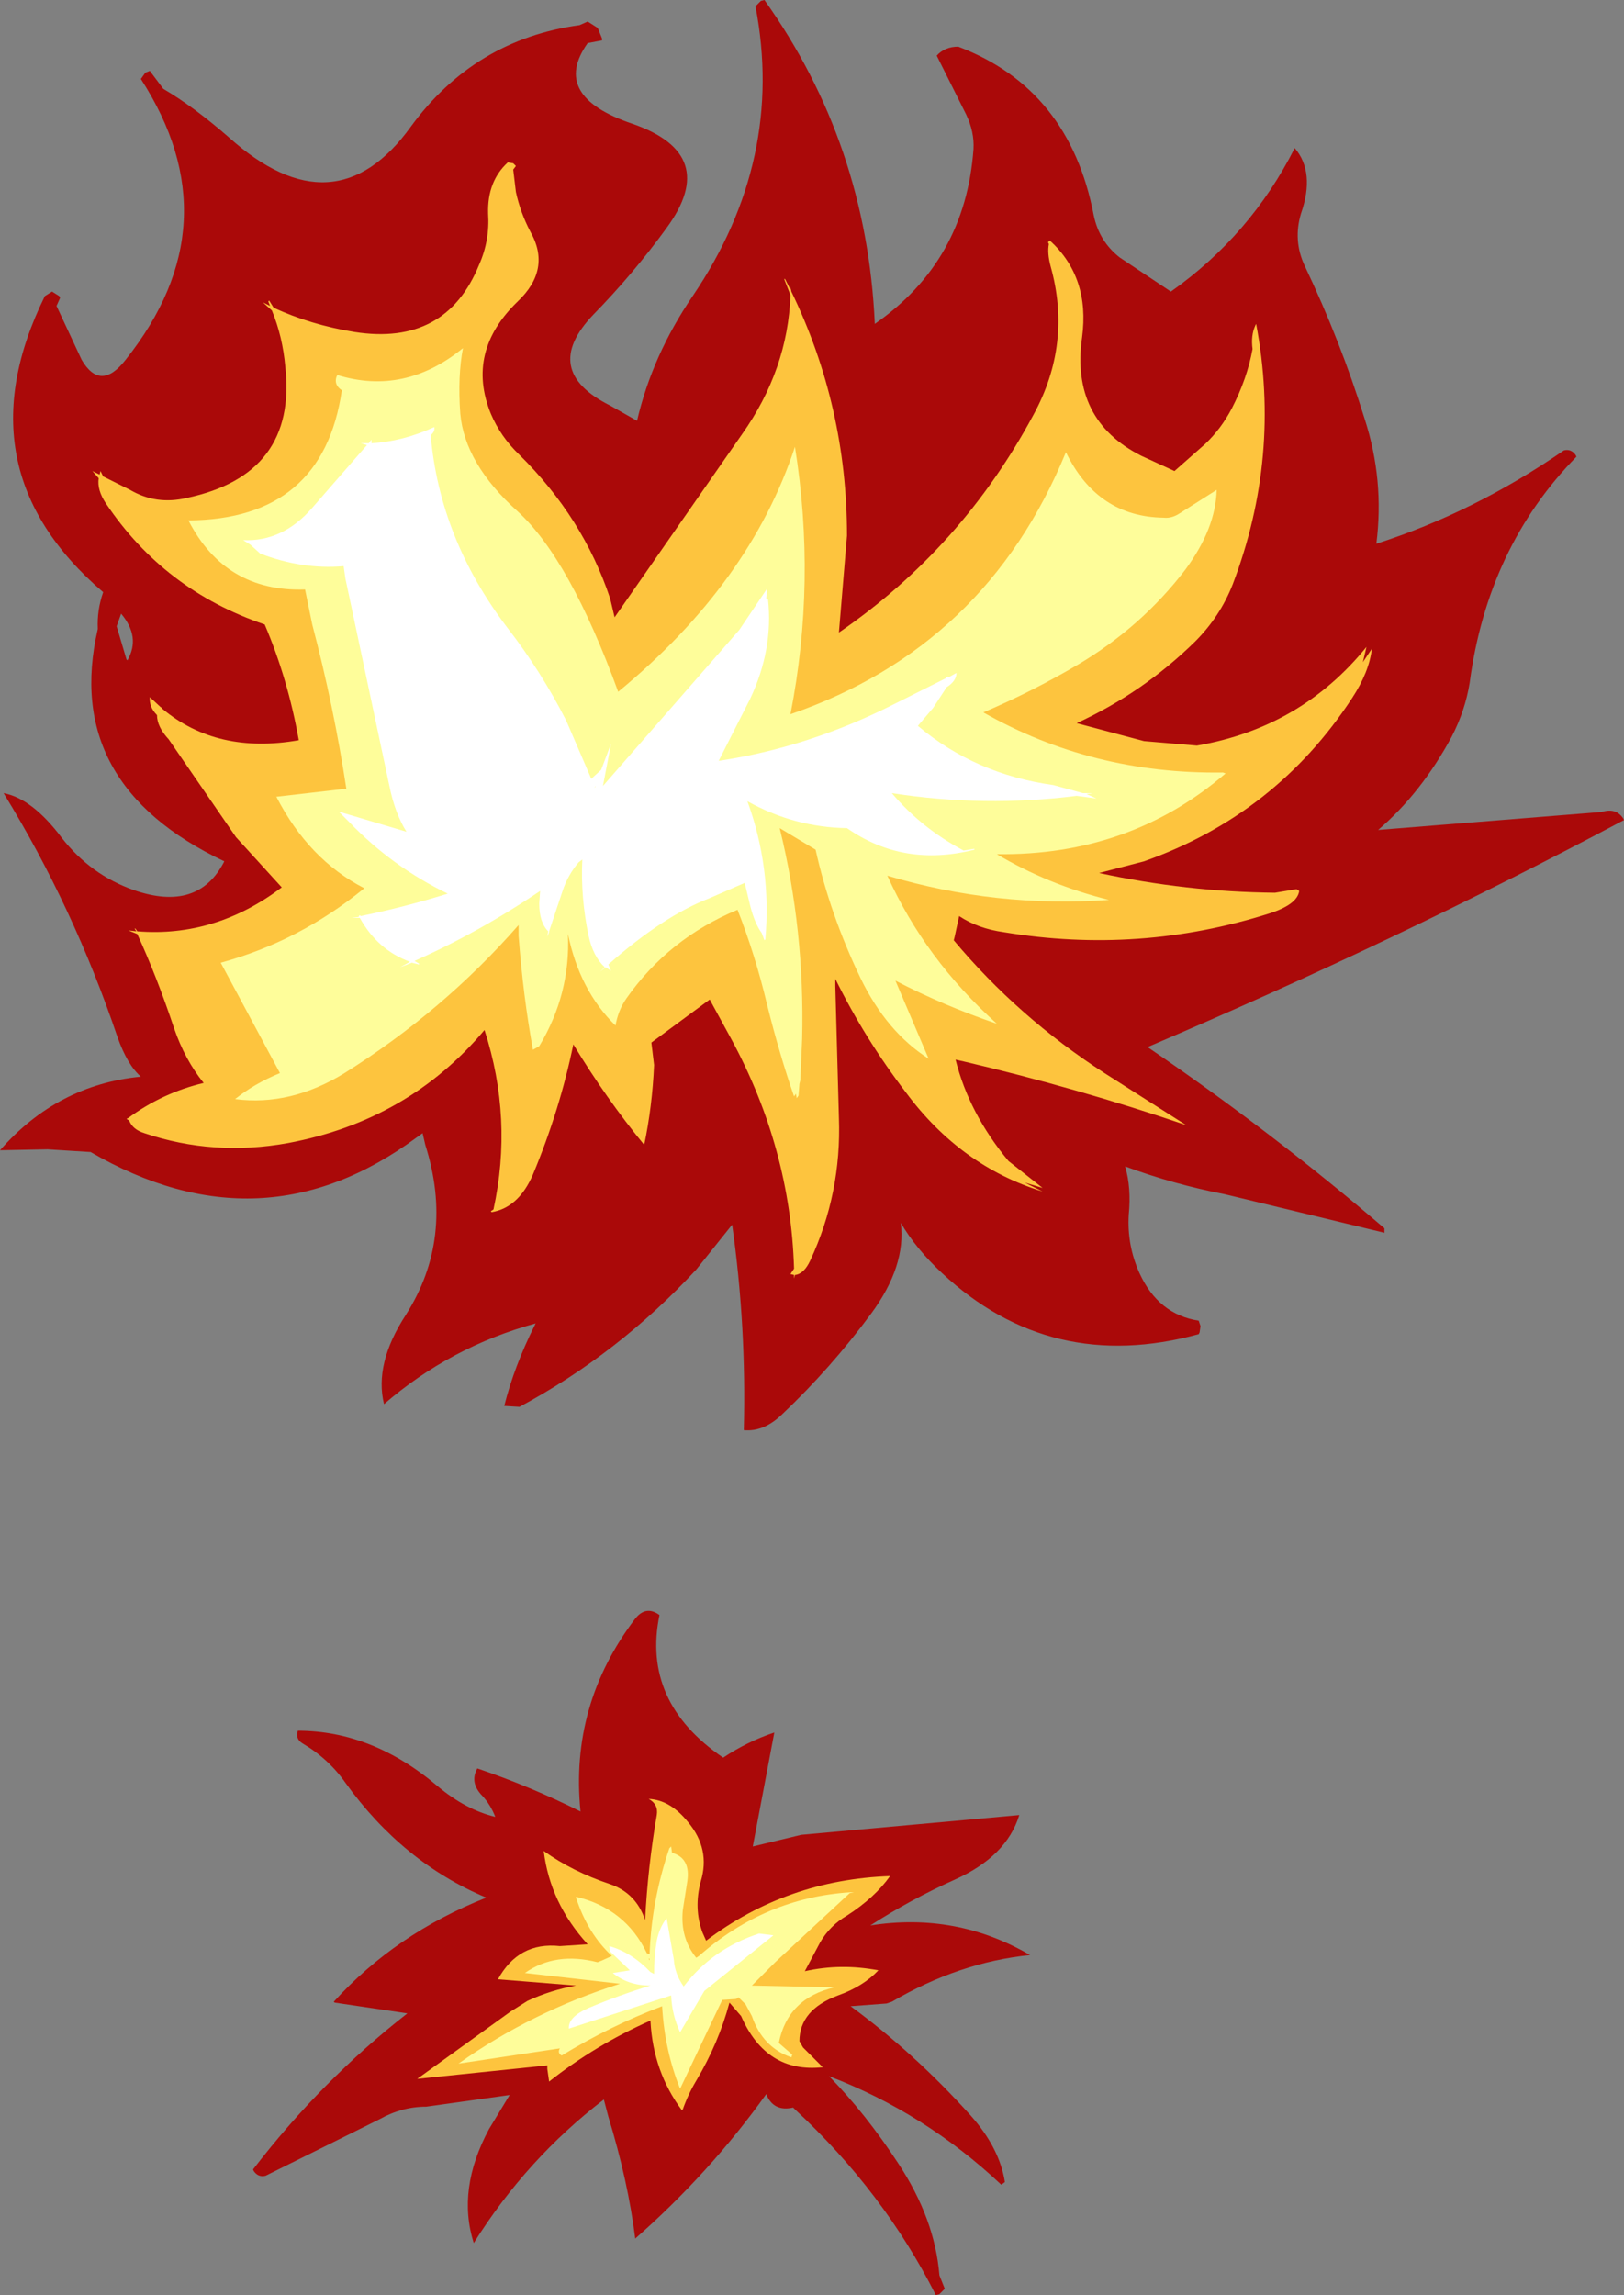 <?xml version="1.0" encoding="UTF-8" standalone="no"?>
<svg xmlns:ffdec="https://www.free-decompiler.com/flash" xmlns:xlink="http://www.w3.org/1999/xlink" ffdec:objectType="shape" height="127.9px" width="90.5px" xmlns="http://www.w3.org/2000/svg">
  <rect width="100%" height="100%" fill="#808080" stroke="none"/>
  <g transform="matrix(1.0, 0.0, 0.0, 1.0, 29.0, 88.1)">
    <path d="M24.2 16.65 Q21.75 17.75 19.5 19.2 24.3 18.45 28.4 20.85 24.45 21.25 20.7 23.45 L20.4 23.55 18.4 23.7 Q21.95 26.3 25.1 29.8 26.7 31.6 27.0 33.5 L26.8 33.65 Q22.55 29.65 17.2 27.6 19.25 29.7 21.05 32.45 23.1 35.55 23.35 38.7 L23.65 39.45 23.35 39.75 23.15 39.8 Q20.25 34.05 15.3 29.45 L15.2 29.35 Q14.1 29.6 13.7 28.6 10.55 33.0 6.4 36.65 6.0 33.45 4.9 29.85 L4.65 28.9 Q0.35 32.2 -2.6 36.9 -3.55 33.9 -1.75 30.55 L-0.6 28.65 -5.25 29.3 Q-6.6 29.3 -7.85 30.0 L-14.2 33.15 Q-14.6 33.25 -14.85 32.9 L-14.9 32.8 Q-11.1 27.85 -6.3 24.1 L-10.35 23.5 -10.4 23.45 Q-6.95 19.65 -1.9 17.65 -6.55 15.7 -9.75 11.25 -10.7 9.9 -12.15 9.05 -12.55 8.8 -12.4 8.35 -8.25 8.35 -4.6 11.45 -3.05 12.75 -1.4 13.15 -1.65 12.5 -2.1 12.0 -2.85 11.25 -2.4 10.45 0.55 11.45 3.35 12.85 2.75 6.9 6.4 2.1 7.0 1.35 7.75 1.9 6.75 6.75 11.3 9.85 12.65 8.95 14.15 8.45 L12.95 14.8 15.65 14.15 27.8 13.05 Q27.1 15.35 24.2 16.65" fill="#aa0909" fill-rule="evenodd" stroke="none"/>
    <path d="M1.3 15.05 Q2.9 16.2 5.0 16.9 6.45 17.4 6.95 18.9 7.1 15.95 7.6 13.05 7.7 12.45 7.15 12.15 8.35 12.2 9.35 13.45 10.6 14.95 10.05 16.75 9.65 18.25 10.15 19.6 L10.35 20.05 Q14.85 16.65 20.6 16.45 19.75 17.65 18.2 18.65 17.25 19.2 16.7 20.15 L15.85 21.75 Q17.85 21.3 19.95 21.7 19.1 22.6 17.7 23.1 15.55 23.9 15.55 25.65 L15.75 26.0 16.85 27.1 Q13.7 27.45 12.3 24.25 L11.65 23.5 Q11.05 25.75 9.8 27.85 9.35 28.6 9.05 29.45 L9.0 29.5 Q7.4 27.35 7.25 24.55 L7.25 24.5 Q4.2 25.85 1.6 27.9 L1.5 27.2 1.5 27.0 -5.75 27.75 -0.55 24.0 0.4 23.4 Q1.7 22.8 3.1 22.55 L-1.25 22.2 Q-0.1 20.1 2.2 20.35 L3.75 20.25 Q1.65 17.95 1.3 15.05" fill="#fdc43e" fill-rule="evenodd" stroke="none"/>
    <path d="M8.45 15.15 Q9.5 15.45 9.3 16.75 L9.05 18.35 Q8.9 19.9 9.8 21.0 L9.95 20.9 Q13.65 17.65 18.4 17.35 L18.6 17.35 18.35 17.4 14.2 21.25 12.9 22.55 17.5 22.65 Q14.9 23.25 14.4 25.75 L15.15 26.4 15.1 26.55 Q13.5 26.0 12.9 24.25 L12.55 23.6 12.15 23.2 12.1 23.25 12.0 23.3 11.25 23.35 10.7 24.5 8.9 28.3 Q8.05 26.2 7.9 23.75 L7.9 23.7 Q5.0 24.8 2.3 26.45 2.05 26.3 2.2 26.05 L-3.45 26.9 Q0.65 24.0 5.55 22.45 L0.25 21.85 Q1.95 20.65 4.3 21.25 L4.55 21.15 5.1 20.9 Q3.75 19.65 3.1 17.65 L3.1 17.6 Q5.85 18.25 7.05 20.75 L7.2 20.8 Q7.3 17.85 8.3 14.9 L8.4 14.8 8.45 15.15 M7.15 21.05 L7.2 21.15 7.2 21.05 7.15 21.05" fill="#fefd9a" fill-rule="evenodd" stroke="none"/>
    <path d="M4.95 20.35 Q6.2 20.7 7.25 21.8 L7.45 21.9 Q7.45 20.95 7.6 20.05 7.75 19.3 8.15 18.8 L8.55 21.1 Q8.6 21.9 9.1 22.6 10.7 20.5 13.3 19.65 L14.1 19.75 10.25 22.85 8.9 25.15 Q8.45 24.2 8.4 23.1 L2.7 24.95 Q2.65 24.3 3.8 23.8 5.45 23.1 7.25 22.55 6.0 22.55 5.15 21.85 L6.1 21.7 5.0 20.65 4.95 20.35" fill="#ffffff" fill-rule="evenodd" stroke="none"/>
    <path d="M43.5 -76.2 Q43.05 -74.7 43.7 -73.3 45.7 -69.1 47.05 -64.75 48.15 -61.35 47.7 -57.8 53.15 -59.55 58.15 -63.0 58.55 -63.1 58.8 -62.75 L58.85 -62.65 Q53.9 -57.6 52.9 -50.05 52.65 -48.5 51.9 -47.05 50.2 -43.9 47.8 -41.85 L60.25 -42.85 Q61.05 -43.1 61.45 -42.5 L61.5 -42.4 Q48.8 -35.65 34.95 -29.75 41.85 -25.05 48.15 -19.65 L48.15 -19.4 39.25 -21.55 Q36.4 -22.1 33.7 -23.1 34.05 -21.9 33.9 -20.4 33.8 -18.7 34.5 -17.15 35.55 -14.85 37.8 -14.5 L37.9 -14.2 37.85 -13.85 37.8 -13.75 Q29.55 -11.5 23.5 -17.15 22.05 -18.5 21.2 -19.95 21.5 -17.55 19.55 -14.9 17.3 -11.85 14.55 -9.25 13.55 -8.3 12.45 -8.4 12.6 -14.2 11.8 -19.85 L9.8 -17.35 Q5.45 -12.65 -0.05 -9.7 L-0.9 -9.75 Q-0.35 -11.95 0.8 -14.25 L0.85 -14.35 Q-3.9 -13.05 -7.6 -9.85 -8.15 -12.1 -6.4 -14.8 -3.65 -19.1 -5.3 -24.3 L-5.45 -24.95 -5.8 -24.7 Q-14.4 -18.35 -23.95 -23.9 L-26.35 -24.05 -29.0 -24.0 Q-25.8 -27.65 -21.15 -28.1 -21.9 -28.75 -22.45 -30.3 -24.9 -37.55 -28.8 -43.9 -27.2 -43.6 -25.55 -41.4 -23.95 -39.35 -21.55 -38.5 -17.95 -37.25 -16.5 -40.1 -25.55 -44.4 -23.55 -53.05 -23.6 -54.1 -23.25 -55.1 -31.25 -61.95 -26.5 -71.6 L-26.1 -71.85 -25.7 -71.6 -25.65 -71.5 -25.85 -71.05 -24.45 -68.05 Q-23.4 -66.25 -22.0 -68.05 -15.95 -75.65 -21.15 -83.7 L-20.9 -84.05 -20.65 -84.15 -19.9 -83.15 Q-18.2 -82.15 -16.25 -80.45 -10.35 -75.15 -6.1 -81.05 -2.55 -85.9 3.3 -86.7 L3.75 -86.9 4.3 -86.55 4.35 -86.45 4.55 -85.95 4.55 -85.85 3.75 -85.7 Q1.65 -82.75 6.25 -81.2 11.15 -79.5 8.15 -75.4 6.3 -72.85 4.05 -70.55 1.1 -67.45 5.0 -65.5 L6.5 -64.65 Q7.35 -68.3 9.6 -71.6 14.75 -79.2 13.1 -87.75 L13.4 -88.05 13.6 -88.1 Q19.3 -80.1 19.75 -70.05 24.8 -73.55 25.25 -79.8 25.3 -80.75 24.85 -81.7 L23.2 -85.0 Q23.65 -85.5 24.4 -85.5 30.6 -83.15 31.95 -76.1 32.25 -74.65 33.4 -73.75 L36.25 -71.85 Q40.7 -75.0 43.15 -79.85 44.3 -78.5 43.5 -76.2 M-22.5 -53.2 L-21.95 -51.35 -21.9 -51.3 Q-21.15 -52.6 -22.25 -53.9 L-22.5 -53.2" fill="#aa0909" fill-rule="evenodd" stroke="none"/>
    <path d="M41.0 -70.05 Q42.4 -62.65 39.7 -55.55 39.0 -53.75 37.6 -52.35 34.7 -49.5 31.0 -47.8 L34.75 -46.8 37.7 -46.55 Q43.5 -47.55 47.15 -52.05 L46.95 -51.2 47.45 -51.95 Q47.3 -50.65 46.35 -49.2 42.1 -42.7 34.75 -40.1 L32.25 -39.45 Q37.1 -38.4 42.05 -38.35 L43.25 -38.55 43.4 -38.45 Q43.3 -37.7 41.75 -37.2 34.5 -34.9 26.95 -36.15 25.5 -36.35 24.45 -37.05 L24.2 -35.9 24.15 -35.7 Q27.75 -31.4 32.55 -28.3 L37.1 -25.4 Q31.1 -27.45 24.7 -28.95 L24.25 -29.05 Q25.0 -26.05 27.2 -23.4 L29.1 -21.9 28.1 -22.2 29.1 -21.7 Q24.55 -23.1 21.5 -27.2 19.2 -30.2 17.55 -33.55 L17.55 -33.15 17.75 -25.8 Q17.9 -21.6 16.15 -17.85 15.8 -17.1 15.3 -17.05 L15.25 -16.85 15.25 -17.05 15.05 -17.1 15.25 -17.4 Q15.05 -24.1 11.75 -30.2 L10.55 -32.4 7.3 -30.0 7.45 -28.75 Q7.35 -26.45 6.9 -24.3 4.8 -26.85 2.95 -29.9 2.2 -26.25 0.7 -22.65 -0.1 -20.8 -1.6 -20.55 L-1.65 -20.6 -1.5 -20.7 Q-0.4 -25.75 -2.0 -30.7 -6.25 -25.65 -12.95 -24.4 -17.1 -23.65 -20.95 -24.95 -21.6 -25.15 -21.8 -25.65 L-21.95 -25.75 -21.85 -25.8 -21.9 -25.85 -21.85 -25.8 Q-19.95 -27.2 -17.65 -27.75 -18.7 -29.05 -19.3 -30.8 -20.25 -33.65 -21.35 -36.05 L-21.85 -36.25 -21.4 -36.2 -21.5 -36.35 -21.45 -36.35 -21.35 -36.2 Q-17.0 -35.85 -13.3 -38.65 L-15.85 -41.45 -19.6 -46.9 Q-20.25 -47.6 -20.25 -48.25 -20.7 -48.7 -20.65 -49.25 L-20.0 -48.65 -20.0 -48.7 -19.95 -48.6 Q-16.9 -46.05 -12.35 -46.85 -12.95 -50.25 -14.25 -53.3 -19.85 -55.2 -23.1 -60.05 -23.6 -60.8 -23.5 -61.45 L-23.85 -61.85 -23.45 -61.65 -23.4 -61.85 -23.25 -61.55 -21.75 -60.8 Q-20.3 -59.95 -18.6 -60.35 -12.45 -61.65 -13.1 -67.65 -13.25 -69.35 -13.85 -70.8 L-14.35 -71.25 -13.95 -71.05 -14.05 -71.3 -14.0 -71.35 -13.75 -70.95 Q-11.7 -70.0 -9.25 -69.6 -4.15 -68.8 -2.3 -73.35 -1.7 -74.7 -1.8 -76.2 -1.85 -78.0 -0.7 -79.05 L-0.4 -79.0 -0.3 -78.9 -0.25 -78.85 -0.4 -78.65 -0.25 -77.4 Q0.0 -76.25 0.55 -75.2 1.75 -73.1 -0.15 -71.3 -3.05 -68.5 -1.65 -65.05 -1.1 -63.75 -0.05 -62.75 3.5 -59.25 5.0 -54.75 L5.25 -53.7 12.35 -63.9 Q14.9 -67.5 15.05 -71.65 L14.7 -72.55 14.75 -72.55 15.05 -71.95 15.05 -72.1 15.1 -71.85 Q18.2 -65.45 18.2 -58.25 L17.75 -52.85 Q24.6 -57.55 28.6 -65.0 30.75 -68.95 29.55 -73.25 29.35 -74.0 29.45 -74.5 L29.4 -74.6 29.5 -74.7 Q31.75 -72.65 31.3 -69.3 30.65 -64.7 34.6 -62.7 L36.45 -61.85 38.15 -63.35 Q39.05 -64.2 39.65 -65.35 40.5 -67.0 40.8 -68.65 40.7 -69.4 40.95 -69.95 L41.0 -70.05" fill="#fdc43e" fill-rule="evenodd" stroke="none"/>
    <path d="M15.3 -63.2 Q16.5 -55.7 15.05 -48.3 25.95 -52.05 30.4 -62.9 32.15 -59.3 35.85 -59.25 36.3 -59.2 36.75 -59.5 L38.8 -60.8 Q38.75 -58.65 37.05 -56.35 34.6 -53.15 31.05 -51.05 28.5 -49.55 25.8 -48.4 31.85 -44.95 39.15 -45.05 L39.3 -45.0 Q33.95 -40.4 26.55 -40.5 29.4 -38.8 32.8 -37.95 26.5 -37.5 20.45 -39.3 22.55 -34.65 26.55 -31.05 23.6 -32.05 20.9 -33.45 L22.75 -29.1 Q20.4 -30.6 18.95 -33.6 17.25 -37.15 16.45 -40.75 L14.45 -41.95 Q15.85 -36.25 15.7 -30.2 L15.6 -27.9 15.55 -27.7 15.5 -27.05 15.4 -26.9 15.35 -27.15 15.25 -27.0 Q14.45 -29.3 13.75 -32.1 13.1 -34.85 12.1 -37.4 8.25 -35.8 5.9 -32.45 5.45 -31.8 5.3 -30.95 3.3 -32.9 2.65 -36.05 2.8 -32.7 1.05 -29.8 L0.7 -29.6 Q0.15 -32.6 -0.1 -35.95 L-0.1 -36.55 Q-4.3 -31.75 -9.8 -28.3 -12.8 -26.45 -15.9 -26.85 -14.85 -27.7 -13.4 -28.3 L-16.7 -34.45 Q-12.3 -35.65 -8.7 -38.6 -11.8 -40.2 -13.6 -43.7 L-9.7 -44.15 Q-10.4 -48.75 -11.6 -53.3 L-12.0 -55.25 Q-16.45 -55.1 -18.5 -59.1 -11.0 -59.15 -9.95 -66.35 -10.4 -66.65 -10.25 -67.1 L-10.2 -67.2 Q-6.45 -66.05 -3.2 -68.7 -3.5 -67.15 -3.35 -65.05 -3.1 -62.25 -0.15 -59.6 2.75 -56.95 5.45 -49.55 12.8 -55.6 15.3 -63.2 M8.7 -45.8 L8.75 -45.7 8.85 -45.7 8.7 -45.8" fill="#fefd9a" fill-rule="evenodd" stroke="none"/>
    <path d="M13.75 -55.3 L13.7 -54.75 13.75 -54.7 13.8 -54.7 Q14.1 -51.9 12.8 -49.15 L11.05 -45.7 Q16.05 -46.45 20.8 -48.85 L23.7 -50.3 23.75 -50.35 23.85 -50.4 23.85 -50.35 24.3 -50.6 Q24.3 -50.15 23.75 -49.8 L23.0 -48.65 22.15 -47.65 Q25.35 -44.95 29.7 -44.35 L31.35 -43.9 31.9 -43.9 31.55 -43.85 32.1 -43.6 31.0 -43.75 Q25.85 -43.1 20.7 -43.9 22.35 -41.95 24.7 -40.7 L25.3 -40.8 25.3 -40.75 Q21.35 -39.75 18.2 -41.95 15.25 -42.0 12.65 -43.45 14.0 -39.75 13.65 -35.75 L13.6 -35.7 13.45 -36.1 Q13.05 -36.65 12.8 -37.65 L12.5 -38.9 10.55 -38.05 Q7.95 -37.05 4.9 -34.35 L5.05 -34.0 4.75 -34.2 4.45 -33.95 4.7 -34.2 Q4.05 -34.8 3.8 -35.95 3.35 -38.1 3.45 -40.2 L3.25 -40.05 Q2.65 -39.35 2.35 -38.45 L1.6 -36.2 1.6 -36.15 1.5 -35.9 1.55 -36.2 Q1.05 -36.7 1.05 -37.75 L1.1 -38.45 Q-2.3 -36.15 -5.9 -34.55 L-5.65 -34.4 -5.65 -34.35 -6.05 -34.45 -6.7 -34.2 -6.15 -34.5 Q-7.95 -35.15 -8.95 -36.95 L-9.4 -36.95 -9.0 -37.0 -9.0 -37.05 -8.95 -37.1 -8.9 -37.05 Q-6.45 -37.55 -4.05 -38.3 -7.15 -39.8 -9.55 -42.3 L-10.1 -42.85 -10.05 -42.85 -6.35 -41.75 Q-7.0 -42.8 -7.3 -44.3 L-9.75 -55.85 -9.85 -56.55 Q-12.15 -56.35 -14.5 -57.25 L-15.05 -57.75 -15.45 -58.0 Q-13.25 -57.9 -11.6 -59.8 L-8.55 -63.3 -8.9 -63.4 -8.45 -63.4 -8.3 -63.6 -8.3 -63.4 Q-6.55 -63.5 -4.8 -64.3 -4.75 -64.05 -5.0 -63.85 -4.5 -58.1 -0.75 -53.15 1.15 -50.7 2.55 -47.95 L3.95 -44.7 4.5 -45.2 5.05 -46.65 4.6 -44.3 12.2 -53.0 13.75 -55.3 M4.15 -44.2 L4.2 -44.3 4.15 -44.25 4.15 -44.2" fill="#ffffff" fill-rule="evenodd" stroke="none"/>
  </g>
</svg>

